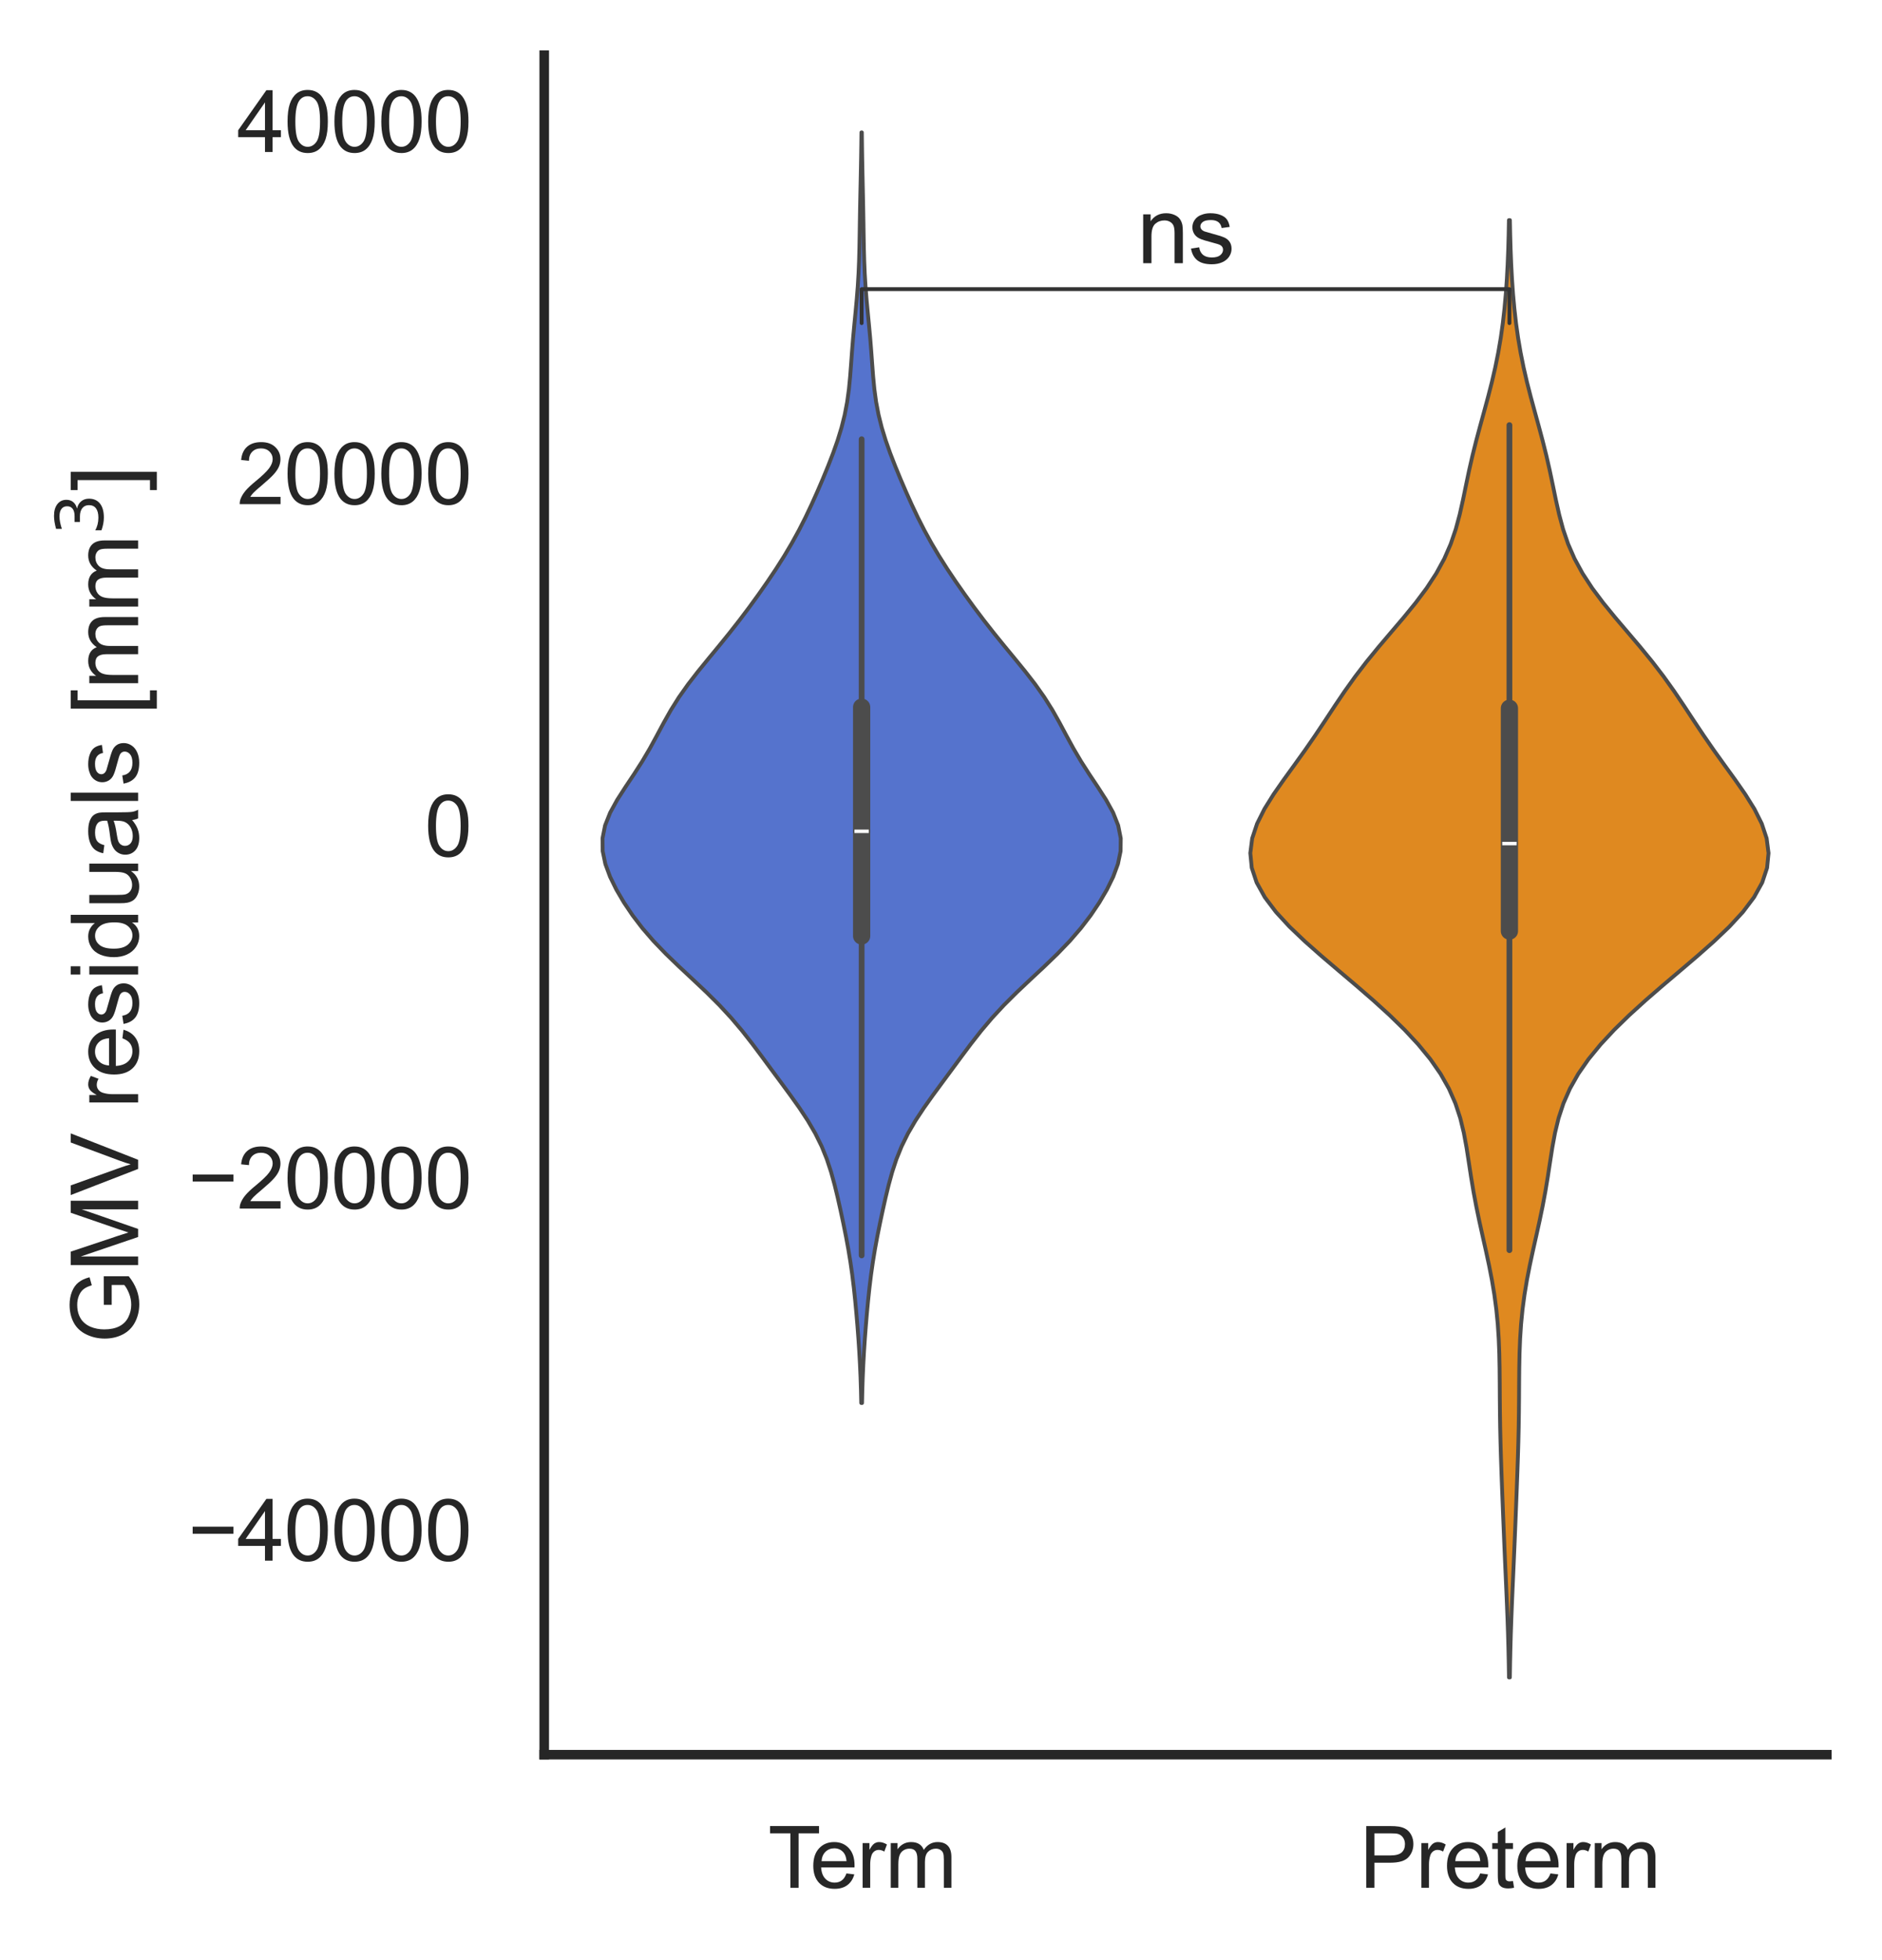 <?xml version="1.0" encoding="utf-8" standalone="no"?>
<!DOCTYPE svg PUBLIC "-//W3C//DTD SVG 1.1//EN"
  "http://www.w3.org/Graphics/SVG/1.1/DTD/svg11.dtd">
<svg xmlns:xlink="http://www.w3.org/1999/xlink" width="245.63pt" height="255.72pt" viewBox="0 0 245.63 255.72" xmlns="http://www.w3.org/2000/svg" version="1.1">
 <defs>
  <style type="text/css">*{stroke-linejoin: round; stroke-linecap: butt}</style>
 </defs>
 <g id="figure_1">
  <g id="patch_1">
   <path d="M 0 255.72 
L 245.63 255.72 
L 245.63 0 
L 0 0 
z
" style="fill: #ffffff"/>
  </g>
  <g id="axes_1">
   <g id="patch_2">
    <path d="M 71.03 228.96 
L 238.43 228.96 
L 238.43 7.2 
L 71.03 7.2 
z
" style="fill: #ffffff"/>
   </g>
   <g id="matplotlib.axis_1">
    <g id="xtick_1">
     <g id="text_1">
      <!-- Term -->
      <g style="fill: #262626" transform="translate(100.239 246.334) scale(0.11 -0.11)">
       <defs>
        <path id="ArialMT-54" d="M 1659 0 
L 1659 4041 
L 150 4041 
L 150 4581 
L 3781 4581 
L 3781 4041 
L 2266 4041 
L 2266 0 
L 1659 0 
z
" transform="scale(0.016)"/>
        <path id="ArialMT-65" d="M 2694 1069 
L 3275 997 
Q 3138 488 2766 206 
Q 2394 -75 1816 -75 
Q 1088 -75 661 373 
Q 234 822 234 1631 
Q 234 2469 665 2931 
Q 1097 3394 1784 3394 
Q 2450 3394 2872 2941 
Q 3294 2488 3294 1666 
Q 3294 1616 3291 1516 
L 816 1516 
Q 847 969 1125 678 
Q 1403 388 1819 388 
Q 2128 388 2347 550 
Q 2566 713 2694 1069 
z
M 847 1978 
L 2700 1978 
Q 2663 2397 2488 2606 
Q 2219 2931 1791 2931 
Q 1403 2931 1139 2672 
Q 875 2413 847 1978 
z
" transform="scale(0.016)"/>
        <path id="ArialMT-72" d="M 416 0 
L 416 3319 
L 922 3319 
L 922 2816 
Q 1116 3169 1280 3281 
Q 1444 3394 1641 3394 
Q 1925 3394 2219 3213 
L 2025 2691 
Q 1819 2813 1613 2813 
Q 1428 2813 1281 2702 
Q 1134 2591 1072 2394 
Q 978 2094 978 1738 
L 978 0 
L 416 0 
z
" transform="scale(0.016)"/>
        <path id="ArialMT-6d" d="M 422 0 
L 422 3319 
L 925 3319 
L 925 2853 
Q 1081 3097 1340 3245 
Q 1600 3394 1931 3394 
Q 2300 3394 2536 3241 
Q 2772 3088 2869 2813 
Q 3263 3394 3894 3394 
Q 4388 3394 4653 3120 
Q 4919 2847 4919 2278 
L 4919 0 
L 4359 0 
L 4359 2091 
Q 4359 2428 4304 2576 
Q 4250 2725 4106 2815 
Q 3963 2906 3769 2906 
Q 3419 2906 3187 2673 
Q 2956 2441 2956 1928 
L 2956 0 
L 2394 0 
L 2394 2156 
Q 2394 2531 2256 2718 
Q 2119 2906 1806 2906 
Q 1569 2906 1367 2781 
Q 1166 2656 1075 2415 
Q 984 2175 984 1722 
L 984 0 
L 422 0 
z
" transform="scale(0.016)"/>
       </defs>
       <use xlink:href="#ArialMT-54"/>
       <use xlink:href="#ArialMT-65" x="49.959"/>
       <use xlink:href="#ArialMT-72" x="105.574"/>
       <use xlink:href="#ArialMT-6d" x="138.875"/>
      </g>
     </g>
    </g>
    <g id="xtick_2">
     <g id="text_2">
      <!-- Preterm -->
      <g style="fill: #262626" transform="translate(177.445 246.334) scale(0.11 -0.11)">
       <defs>
        <path id="ArialMT-50" d="M 494 0 
L 494 4581 
L 2222 4581 
Q 2678 4581 2919 4538 
Q 3256 4481 3484 4323 
Q 3713 4166 3852 3881 
Q 3991 3597 3991 3256 
Q 3991 2672 3619 2267 
Q 3247 1863 2275 1863 
L 1100 1863 
L 1100 0 
L 494 0 
z
M 1100 2403 
L 2284 2403 
Q 2872 2403 3119 2622 
Q 3366 2841 3366 3238 
Q 3366 3525 3220 3729 
Q 3075 3934 2838 4000 
Q 2684 4041 2272 4041 
L 1100 4041 
L 1100 2403 
z
" transform="scale(0.016)"/>
        <path id="ArialMT-74" d="M 1650 503 
L 1731 6 
Q 1494 -44 1306 -44 
Q 1000 -44 831 53 
Q 663 150 594 308 
Q 525 466 525 972 
L 525 2881 
L 113 2881 
L 113 3319 
L 525 3319 
L 525 4141 
L 1084 4478 
L 1084 3319 
L 1650 3319 
L 1650 2881 
L 1084 2881 
L 1084 941 
Q 1084 700 1114 631 
Q 1144 563 1211 522 
Q 1278 481 1403 481 
Q 1497 481 1650 503 
z
" transform="scale(0.016)"/>
       </defs>
       <use xlink:href="#ArialMT-50"/>
       <use xlink:href="#ArialMT-72" x="66.699"/>
       <use xlink:href="#ArialMT-65" x="100"/>
       <use xlink:href="#ArialMT-74" x="155.615"/>
       <use xlink:href="#ArialMT-65" x="183.398"/>
       <use xlink:href="#ArialMT-72" x="239.014"/>
       <use xlink:href="#ArialMT-6d" x="272.314"/>
      </g>
     </g>
    </g>
   </g>
   <g id="matplotlib.axis_2">
    <g id="ytick_1">
     <g id="text_3">
      <!-- −40000 -->
      <g style="fill: #262626" transform="translate(24.52 203.646) scale(0.11 -0.11)">
       <defs>
        <path id="ArialMT-2212" d="M 3381 1997 
L 356 1997 
L 356 2522 
L 3381 2522 
L 3381 1997 
z
" transform="scale(0.016)"/>
        <path id="ArialMT-34" d="M 2069 0 
L 2069 1097 
L 81 1097 
L 81 1613 
L 2172 4581 
L 2631 4581 
L 2631 1613 
L 3250 1613 
L 3250 1097 
L 2631 1097 
L 2631 0 
L 2069 0 
z
M 2069 1613 
L 2069 3678 
L 634 1613 
L 2069 1613 
z
" transform="scale(0.016)"/>
        <path id="ArialMT-30" d="M 266 2259 
Q 266 3072 433 3567 
Q 600 4063 929 4331 
Q 1259 4600 1759 4600 
Q 2128 4600 2406 4451 
Q 2684 4303 2865 4023 
Q 3047 3744 3150 3342 
Q 3253 2941 3253 2259 
Q 3253 1453 3087 958 
Q 2922 463 2592 192 
Q 2263 -78 1759 -78 
Q 1097 -78 719 397 
Q 266 969 266 2259 
z
M 844 2259 
Q 844 1131 1108 757 
Q 1372 384 1759 384 
Q 2147 384 2411 759 
Q 2675 1134 2675 2259 
Q 2675 3391 2411 3762 
Q 2147 4134 1753 4134 
Q 1366 4134 1134 3806 
Q 844 3388 844 2259 
z
" transform="scale(0.016)"/>
       </defs>
       <use xlink:href="#ArialMT-2212"/>
       <use xlink:href="#ArialMT-34" x="58.398"/>
       <use xlink:href="#ArialMT-30" x="114.014"/>
       <use xlink:href="#ArialMT-30" x="169.629"/>
       <use xlink:href="#ArialMT-30" x="225.244"/>
       <use xlink:href="#ArialMT-30" x="280.859"/>
      </g>
     </g>
    </g>
    <g id="ytick_2">
     <g id="text_4">
      <!-- −20000 -->
      <g style="fill: #262626" transform="translate(24.52 157.692) scale(0.11 -0.11)">
       <defs>
        <path id="ArialMT-32" d="M 3222 541 
L 3222 0 
L 194 0 
Q 188 203 259 391 
Q 375 700 629 1000 
Q 884 1300 1366 1694 
Q 2113 2306 2375 2664 
Q 2638 3022 2638 3341 
Q 2638 3675 2398 3904 
Q 2159 4134 1775 4134 
Q 1369 4134 1125 3890 
Q 881 3647 878 3216 
L 300 3275 
Q 359 3922 746 4261 
Q 1134 4600 1788 4600 
Q 2447 4600 2831 4234 
Q 3216 3869 3216 3328 
Q 3216 3053 3103 2787 
Q 2991 2522 2730 2228 
Q 2469 1934 1863 1422 
Q 1356 997 1212 845 
Q 1069 694 975 541 
L 3222 541 
z
" transform="scale(0.016)"/>
       </defs>
       <use xlink:href="#ArialMT-2212"/>
       <use xlink:href="#ArialMT-32" x="58.398"/>
       <use xlink:href="#ArialMT-30" x="114.014"/>
       <use xlink:href="#ArialMT-30" x="169.629"/>
       <use xlink:href="#ArialMT-30" x="225.244"/>
       <use xlink:href="#ArialMT-30" x="280.859"/>
      </g>
     </g>
    </g>
    <g id="ytick_3">
     <g id="text_5">
      <!-- 0 -->
      <g style="fill: #262626" transform="translate(55.413 111.739) scale(0.11 -0.11)">
       <use xlink:href="#ArialMT-30"/>
      </g>
     </g>
    </g>
    <g id="ytick_4">
     <g id="text_6">
      <!-- 20000 -->
      <g style="fill: #262626" transform="translate(30.945 65.786) scale(0.11 -0.11)">
       <use xlink:href="#ArialMT-32"/>
       <use xlink:href="#ArialMT-30" x="55.615"/>
       <use xlink:href="#ArialMT-30" x="111.23"/>
       <use xlink:href="#ArialMT-30" x="166.846"/>
       <use xlink:href="#ArialMT-30" x="222.461"/>
      </g>
     </g>
    </g>
    <g id="ytick_5">
     <g id="text_7">
      <!-- 40000 -->
      <g style="fill: #262626" transform="translate(30.945 19.832) scale(0.11 -0.11)">
       <use xlink:href="#ArialMT-34"/>
       <use xlink:href="#ArialMT-30" x="55.615"/>
       <use xlink:href="#ArialMT-30" x="111.23"/>
       <use xlink:href="#ArialMT-30" x="166.846"/>
       <use xlink:href="#ArialMT-30" x="222.461"/>
      </g>
     </g>
    </g>
    <g id="text_8">
     <!-- GMV residuals [mm$^3$] -->
     <g style="fill: #262626" transform="translate(18.12 175.32) rotate(-90) scale(0.12 -0.12)">
      <defs>
       <path id="ArialMT-47" d="M 2638 1797 
L 2638 2334 
L 4578 2338 
L 4578 638 
Q 4131 281 3656 101 
Q 3181 -78 2681 -78 
Q 2006 -78 1454 211 
Q 903 500 622 1047 
Q 341 1594 341 2269 
Q 341 2938 620 3517 
Q 900 4097 1425 4378 
Q 1950 4659 2634 4659 
Q 3131 4659 3532 4498 
Q 3934 4338 4162 4050 
Q 4391 3763 4509 3300 
L 3963 3150 
Q 3859 3500 3706 3700 
Q 3553 3900 3268 4020 
Q 2984 4141 2638 4141 
Q 2222 4141 1919 4014 
Q 1616 3888 1430 3681 
Q 1244 3475 1141 3228 
Q 966 2803 966 2306 
Q 966 1694 1177 1281 
Q 1388 869 1791 669 
Q 2194 469 2647 469 
Q 3041 469 3416 620 
Q 3791 772 3984 944 
L 3984 1797 
L 2638 1797 
z
" transform="scale(0.016)"/>
       <path id="ArialMT-4d" d="M 475 0 
L 475 4581 
L 1388 4581 
L 2472 1338 
Q 2622 884 2691 659 
Q 2769 909 2934 1394 
L 4031 4581 
L 4847 4581 
L 4847 0 
L 4263 0 
L 4263 3834 
L 2931 0 
L 2384 0 
L 1059 3900 
L 1059 0 
L 475 0 
z
" transform="scale(0.016)"/>
       <path id="ArialMT-56" d="M 1803 0 
L 28 4581 
L 684 4581 
L 1875 1253 
Q 2019 853 2116 503 
Q 2222 878 2363 1253 
L 3600 4581 
L 4219 4581 
L 2425 0 
L 1803 0 
z
" transform="scale(0.016)"/>
       <path id="ArialMT-20" transform="scale(0.016)"/>
       <path id="ArialMT-73" d="M 197 991 
L 753 1078 
Q 800 744 1014 566 
Q 1228 388 1613 388 
Q 2000 388 2187 545 
Q 2375 703 2375 916 
Q 2375 1106 2209 1216 
Q 2094 1291 1634 1406 
Q 1016 1563 777 1677 
Q 538 1791 414 1992 
Q 291 2194 291 2438 
Q 291 2659 392 2848 
Q 494 3038 669 3163 
Q 800 3259 1026 3326 
Q 1253 3394 1513 3394 
Q 1903 3394 2198 3281 
Q 2494 3169 2634 2976 
Q 2775 2784 2828 2463 
L 2278 2388 
Q 2241 2644 2061 2787 
Q 1881 2931 1553 2931 
Q 1166 2931 1000 2803 
Q 834 2675 834 2503 
Q 834 2394 903 2306 
Q 972 2216 1119 2156 
Q 1203 2125 1616 2013 
Q 2213 1853 2448 1751 
Q 2684 1650 2818 1456 
Q 2953 1263 2953 975 
Q 2953 694 2789 445 
Q 2625 197 2315 61 
Q 2006 -75 1616 -75 
Q 969 -75 630 194 
Q 291 463 197 991 
z
" transform="scale(0.016)"/>
       <path id="ArialMT-69" d="M 425 3934 
L 425 4581 
L 988 4581 
L 988 3934 
L 425 3934 
z
M 425 0 
L 425 3319 
L 988 3319 
L 988 0 
L 425 0 
z
" transform="scale(0.016)"/>
       <path id="ArialMT-64" d="M 2575 0 
L 2575 419 
Q 2259 -75 1647 -75 
Q 1250 -75 917 144 
Q 584 363 401 755 
Q 219 1147 219 1656 
Q 219 2153 384 2558 
Q 550 2963 881 3178 
Q 1213 3394 1622 3394 
Q 1922 3394 2156 3267 
Q 2391 3141 2538 2938 
L 2538 4581 
L 3097 4581 
L 3097 0 
L 2575 0 
z
M 797 1656 
Q 797 1019 1065 703 
Q 1334 388 1700 388 
Q 2069 388 2326 689 
Q 2584 991 2584 1609 
Q 2584 2291 2321 2609 
Q 2059 2928 1675 2928 
Q 1300 2928 1048 2622 
Q 797 2316 797 1656 
z
" transform="scale(0.016)"/>
       <path id="ArialMT-75" d="M 2597 0 
L 2597 488 
Q 2209 -75 1544 -75 
Q 1250 -75 995 37 
Q 741 150 617 320 
Q 494 491 444 738 
Q 409 903 409 1263 
L 409 3319 
L 972 3319 
L 972 1478 
Q 972 1038 1006 884 
Q 1059 663 1231 536 
Q 1403 409 1656 409 
Q 1909 409 2131 539 
Q 2353 669 2445 892 
Q 2538 1116 2538 1541 
L 2538 3319 
L 3100 3319 
L 3100 0 
L 2597 0 
z
" transform="scale(0.016)"/>
       <path id="ArialMT-61" d="M 2588 409 
Q 2275 144 1986 34 
Q 1697 -75 1366 -75 
Q 819 -75 525 192 
Q 231 459 231 875 
Q 231 1119 342 1320 
Q 453 1522 633 1644 
Q 813 1766 1038 1828 
Q 1203 1872 1538 1913 
Q 2219 1994 2541 2106 
Q 2544 2222 2544 2253 
Q 2544 2597 2384 2738 
Q 2169 2928 1744 2928 
Q 1347 2928 1158 2789 
Q 969 2650 878 2297 
L 328 2372 
Q 403 2725 575 2942 
Q 747 3159 1072 3276 
Q 1397 3394 1825 3394 
Q 2250 3394 2515 3294 
Q 2781 3194 2906 3042 
Q 3031 2891 3081 2659 
Q 3109 2516 3109 2141 
L 3109 1391 
Q 3109 606 3145 398 
Q 3181 191 3288 0 
L 2700 0 
Q 2613 175 2588 409 
z
M 2541 1666 
Q 2234 1541 1622 1453 
Q 1275 1403 1131 1340 
Q 988 1278 909 1158 
Q 831 1038 831 891 
Q 831 666 1001 516 
Q 1172 366 1500 366 
Q 1825 366 2078 508 
Q 2331 650 2450 897 
Q 2541 1088 2541 1459 
L 2541 1666 
z
" transform="scale(0.016)"/>
       <path id="ArialMT-6c" d="M 409 0 
L 409 4581 
L 972 4581 
L 972 0 
L 409 0 
z
" transform="scale(0.016)"/>
       <path id="ArialMT-5b" d="M 434 -1272 
L 434 4581 
L 1675 4581 
L 1675 4116 
L 997 4116 
L 997 -806 
L 1675 -806 
L 1675 -1272 
L 434 -1272 
z
" transform="scale(0.016)"/>
       <path id="DejaVuSans-33" d="M 2597 2516 
Q 3050 2419 3304 2112 
Q 3559 1806 3559 1356 
Q 3559 666 3084 287 
Q 2609 -91 1734 -91 
Q 1441 -91 1130 -33 
Q 819 25 488 141 
L 488 750 
Q 750 597 1062 519 
Q 1375 441 1716 441 
Q 2309 441 2620 675 
Q 2931 909 2931 1356 
Q 2931 1769 2642 2001 
Q 2353 2234 1838 2234 
L 1294 2234 
L 1294 2753 
L 1863 2753 
Q 2328 2753 2575 2939 
Q 2822 3125 2822 3475 
Q 2822 3834 2567 4026 
Q 2313 4219 1838 4219 
Q 1578 4219 1281 4162 
Q 984 4106 628 3988 
L 628 4550 
Q 988 4650 1302 4700 
Q 1616 4750 1894 4750 
Q 2613 4750 3031 4423 
Q 3450 4097 3450 3541 
Q 3450 3153 3228 2886 
Q 3006 2619 2597 2516 
z
" transform="scale(0.016)"/>
       <path id="ArialMT-5d" d="M 1363 -1272 
L 122 -1272 
L 122 -806 
L 800 -806 
L 800 4116 
L 122 4116 
L 122 4581 
L 1363 4581 
L 1363 -1272 
z
" transform="scale(0.016)"/>
      </defs>
      <use xlink:href="#ArialMT-47" transform="translate(0 0.766)"/>
      <use xlink:href="#ArialMT-4d" transform="translate(77.783 0.766)"/>
      <use xlink:href="#ArialMT-56" transform="translate(161.084 0.766)"/>
      <use xlink:href="#ArialMT-20" transform="translate(227.783 0.766)"/>
      <use xlink:href="#ArialMT-72" transform="translate(255.566 0.766)"/>
      <use xlink:href="#ArialMT-65" transform="translate(288.867 0.766)"/>
      <use xlink:href="#ArialMT-73" transform="translate(344.482 0.766)"/>
      <use xlink:href="#ArialMT-69" transform="translate(394.482 0.766)"/>
      <use xlink:href="#ArialMT-64" transform="translate(416.699 0.766)"/>
      <use xlink:href="#ArialMT-75" transform="translate(472.314 0.766)"/>
      <use xlink:href="#ArialMT-61" transform="translate(527.93 0.766)"/>
      <use xlink:href="#ArialMT-6c" transform="translate(583.545 0.766)"/>
      <use xlink:href="#ArialMT-73" transform="translate(605.762 0.766)"/>
      <use xlink:href="#ArialMT-20" transform="translate(655.762 0.766)"/>
      <use xlink:href="#ArialMT-5b" transform="translate(683.545 0.766)"/>
      <use xlink:href="#ArialMT-6d" transform="translate(711.328 0.766)"/>
      <use xlink:href="#ArialMT-6d" transform="translate(794.629 0.766)"/>
      <use xlink:href="#DejaVuSans-33" transform="translate(878.887 39.047) scale(0.7)"/>
      <use xlink:href="#ArialMT-5d" transform="translate(926.157 0.766)"/>
     </g>
    </g>
   </g>
   <g id="PolyCollection_1">
    <defs>
     <path id="ma1e01af320" d="M 112.509 -72.649 
L 112.405 -72.649 
L 112.368 -74.323 
L 112.314 -75.998 
L 112.24 -77.672 
L 112.147 -79.347 
L 112.036 -81.022 
L 111.91 -82.696 
L 111.768 -84.371 
L 111.611 -86.046 
L 111.434 -87.72 
L 111.228 -89.395 
L 110.989 -91.07 
L 110.714 -92.744 
L 110.404 -94.419 
L 110.067 -96.094 
L 109.711 -97.768 
L 109.335 -99.443 
L 108.929 -101.118 
L 108.467 -102.792 
L 107.916 -104.467 
L 107.239 -106.142 
L 106.412 -107.816 
L 105.434 -109.491 
L 104.327 -111.166 
L 103.134 -112.84 
L 101.901 -114.515 
L 100.662 -116.19 
L 99.426 -117.864 
L 98.172 -119.539 
L 96.859 -121.214 
L 95.442 -122.888 
L 93.89 -124.563 
L 92.206 -126.238 
L 90.432 -127.912 
L 88.636 -129.587 
L 86.899 -131.262 
L 85.288 -132.936 
L 83.839 -134.611 
L 82.558 -136.286 
L 81.431 -137.96 
L 80.448 -139.635 
L 79.625 -141.31 
L 79.007 -142.984 
L 78.659 -144.659 
L 78.639 -146.334 
L 78.972 -148.008 
L 79.636 -149.683 
L 80.559 -151.358 
L 81.635 -153.032 
L 82.754 -154.707 
L 83.827 -156.382 
L 84.815 -158.056 
L 85.728 -159.731 
L 86.622 -161.405 
L 87.568 -163.08 
L 88.622 -164.755 
L 89.807 -166.429 
L 91.104 -168.104 
L 92.47 -169.779 
L 93.853 -171.453 
L 95.211 -173.128 
L 96.524 -174.803 
L 97.787 -176.477 
L 99.003 -178.152 
L 100.175 -179.827 
L 101.297 -181.501 
L 102.359 -183.176 
L 103.352 -184.851 
L 104.272 -186.525 
L 105.123 -188.2 
L 105.917 -189.875 
L 106.669 -191.549 
L 107.389 -193.224 
L 108.077 -194.899 
L 108.726 -196.573 
L 109.318 -198.248 
L 109.831 -199.923 
L 110.249 -201.597 
L 110.568 -203.272 
L 110.797 -204.947 
L 110.959 -206.621 
L 111.086 -208.296 
L 111.209 -209.971 
L 111.344 -211.645 
L 111.498 -213.32 
L 111.661 -214.995 
L 111.817 -216.669 
L 111.95 -218.344 
L 112.051 -220.019 
L 112.121 -221.693 
L 112.165 -223.368 
L 112.195 -225.043 
L 112.221 -226.717 
L 112.249 -228.392 
L 112.282 -230.067 
L 112.318 -231.741 
L 112.353 -233.416 
L 112.385 -235.091 
L 112.41 -236.765 
L 112.429 -238.44 
L 112.486 -238.44 
L 112.486 -238.44 
L 112.504 -236.765 
L 112.529 -235.091 
L 112.561 -233.416 
L 112.596 -231.741 
L 112.632 -230.067 
L 112.665 -228.392 
L 112.693 -226.717 
L 112.719 -225.043 
L 112.749 -223.368 
L 112.794 -221.693 
L 112.863 -220.019 
L 112.964 -218.344 
L 113.097 -216.669 
L 113.253 -214.995 
L 113.416 -213.32 
L 113.57 -211.645 
L 113.706 -209.971 
L 113.828 -208.296 
L 113.955 -206.621 
L 114.118 -204.947 
L 114.346 -203.272 
L 114.665 -201.597 
L 115.083 -199.923 
L 115.597 -198.248 
L 116.188 -196.573 
L 116.837 -194.899 
L 117.526 -193.224 
L 118.245 -191.549 
L 118.997 -189.875 
L 119.791 -188.2 
L 120.642 -186.525 
L 121.562 -184.851 
L 122.555 -183.176 
L 123.617 -181.501 
L 124.739 -179.827 
L 125.911 -178.152 
L 127.127 -176.477 
L 128.39 -174.803 
L 129.703 -173.128 
L 131.062 -171.453 
L 132.444 -169.779 
L 133.81 -168.104 
L 135.108 -166.429 
L 136.292 -164.755 
L 137.346 -163.08 
L 138.292 -161.405 
L 139.186 -159.731 
L 140.1 -158.056 
L 141.087 -156.382 
L 142.16 -154.707 
L 143.279 -153.032 
L 144.355 -151.358 
L 145.278 -149.683 
L 145.942 -148.008 
L 146.275 -146.334 
L 146.255 -144.659 
L 145.907 -142.984 
L 145.289 -141.31 
L 144.466 -139.635 
L 143.483 -137.96 
L 142.356 -136.286 
L 141.075 -134.611 
L 139.626 -132.936 
L 138.015 -131.262 
L 136.278 -129.587 
L 134.482 -127.912 
L 132.708 -126.238 
L 131.025 -124.563 
L 129.473 -122.888 
L 128.055 -121.214 
L 126.742 -119.539 
L 125.488 -117.864 
L 124.252 -116.19 
L 123.013 -114.515 
L 121.78 -112.84 
L 120.587 -111.166 
L 119.48 -109.491 
L 118.502 -107.816 
L 117.675 -106.142 
L 116.998 -104.467 
L 116.447 -102.792 
L 115.986 -101.118 
L 115.579 -99.443 
L 115.204 -97.768 
L 114.847 -96.094 
L 114.51 -94.419 
L 114.201 -92.744 
L 113.925 -91.07 
L 113.686 -89.395 
L 113.481 -87.72 
L 113.303 -86.046 
L 113.146 -84.371 
L 113.005 -82.696 
L 112.878 -81.022 
L 112.767 -79.347 
L 112.674 -77.672 
L 112.6 -75.998 
L 112.546 -74.323 
L 112.509 -72.649 
z
" style="stroke: #4c4c4c; stroke-width: 0.5"/>
    </defs>
    <g clip-path="url(#paceb6c89e5)">
     <use xlink:href="#ma1e01af320" x="0" y="255.72" style="fill: #5573cd; stroke: #4c4c4c; stroke-width: 0.5"/>
    </g>
   </g>
   <g id="PolyCollection_2">
    <defs>
     <path id="m9b5afbc7ab" d="M 197.06 -36.84 
L 196.946 -36.84 
L 196.914 -38.761 
L 196.871 -40.681 
L 196.817 -42.602 
L 196.751 -44.523 
L 196.675 -46.444 
L 196.593 -48.364 
L 196.508 -50.285 
L 196.422 -52.206 
L 196.339 -54.127 
L 196.259 -56.047 
L 196.181 -57.968 
L 196.106 -59.889 
L 196.031 -61.81 
L 195.96 -63.73 
L 195.894 -65.651 
L 195.838 -67.572 
L 195.794 -69.493 
L 195.765 -71.413 
L 195.748 -73.334 
L 195.737 -75.255 
L 195.72 -77.176 
L 195.682 -79.096 
L 195.607 -81.017 
L 195.481 -82.938 
L 195.292 -84.859 
L 195.037 -86.78 
L 194.717 -88.7 
L 194.343 -90.621 
L 193.93 -92.542 
L 193.499 -94.463 
L 193.074 -96.383 
L 192.675 -98.304 
L 192.315 -100.225 
L 191.996 -102.146 
L 191.703 -104.066 
L 191.404 -105.987 
L 191.05 -107.908 
L 190.584 -109.829 
L 189.951 -111.749 
L 189.105 -113.67 
L 188.018 -115.591 
L 186.681 -117.512 
L 185.105 -119.432 
L 183.315 -121.353 
L 181.343 -123.274 
L 179.227 -125.195 
L 177.012 -127.115 
L 174.746 -129.036 
L 172.491 -130.957 
L 170.316 -132.878 
L 168.302 -134.798 
L 166.53 -136.719 
L 165.078 -138.64 
L 164.011 -140.561 
L 163.374 -142.481 
L 163.184 -144.402 
L 163.43 -146.323 
L 164.068 -148.244 
L 165.03 -150.164 
L 166.229 -152.085 
L 167.568 -154.006 
L 168.96 -155.927 
L 170.337 -157.847 
L 171.665 -159.768 
L 172.947 -161.689 
L 174.212 -163.61 
L 175.509 -165.531 
L 176.882 -167.451 
L 178.355 -169.372 
L 179.925 -171.293 
L 181.557 -173.214 
L 183.193 -175.134 
L 184.762 -177.055 
L 186.2 -178.976 
L 187.456 -180.897 
L 188.503 -182.817 
L 189.341 -184.738 
L 189.996 -186.659 
L 190.513 -188.58 
L 190.943 -190.5 
L 191.339 -192.421 
L 191.742 -194.342 
L 192.18 -196.263 
L 192.659 -198.183 
L 193.173 -200.104 
L 193.701 -202.025 
L 194.222 -203.946 
L 194.713 -205.866 
L 195.156 -207.787 
L 195.543 -209.708 
L 195.871 -211.629 
L 196.141 -213.549 
L 196.359 -215.47 
L 196.533 -217.391 
L 196.668 -219.312 
L 196.77 -221.232 
L 196.847 -223.153 
L 196.901 -225.074 
L 196.939 -226.995 
L 197.066 -226.995 
L 197.066 -226.995 
L 197.104 -225.074 
L 197.159 -223.153 
L 197.235 -221.232 
L 197.338 -219.312 
L 197.472 -217.391 
L 197.646 -215.47 
L 197.864 -213.549 
L 198.134 -211.629 
L 198.462 -209.708 
L 198.849 -207.787 
L 199.292 -205.866 
L 199.783 -203.946 
L 200.304 -202.025 
L 200.833 -200.104 
L 201.346 -198.183 
L 201.825 -196.263 
L 202.263 -194.342 
L 202.667 -192.421 
L 203.063 -190.5 
L 203.493 -188.58 
L 204.009 -186.659 
L 204.664 -184.738 
L 205.502 -182.817 
L 206.549 -180.897 
L 207.805 -178.976 
L 209.243 -177.055 
L 210.813 -175.134 
L 212.448 -173.214 
L 214.08 -171.293 
L 215.65 -169.372 
L 217.124 -167.451 
L 218.496 -165.531 
L 219.793 -163.61 
L 221.058 -161.689 
L 222.34 -159.768 
L 223.668 -157.847 
L 225.045 -155.927 
L 226.437 -154.006 
L 227.776 -152.085 
L 228.975 -150.164 
L 229.937 -148.244 
L 230.575 -146.323 
L 230.821 -144.402 
L 230.631 -142.481 
L 229.994 -140.561 
L 228.927 -138.64 
L 227.476 -136.719 
L 225.703 -134.798 
L 223.689 -132.878 
L 221.514 -130.957 
L 219.259 -129.036 
L 216.994 -127.115 
L 214.778 -125.195 
L 212.662 -123.274 
L 210.69 -121.353 
L 208.9 -119.432 
L 207.324 -117.512 
L 205.987 -115.591 
L 204.9 -113.67 
L 204.054 -111.749 
L 203.421 -109.829 
L 202.955 -107.908 
L 202.601 -105.987 
L 202.302 -104.066 
L 202.009 -102.146 
L 201.69 -100.225 
L 201.331 -98.304 
L 200.931 -96.383 
L 200.506 -94.463 
L 200.075 -92.542 
L 199.662 -90.621 
L 199.288 -88.7 
L 198.969 -86.78 
L 198.713 -84.859 
L 198.524 -82.938 
L 198.398 -81.017 
L 198.323 -79.096 
L 198.285 -77.176 
L 198.268 -75.255 
L 198.257 -73.334 
L 198.24 -71.413 
L 198.211 -69.493 
L 198.168 -67.572 
L 198.111 -65.651 
L 198.045 -63.73 
L 197.974 -61.81 
L 197.9 -59.889 
L 197.824 -57.968 
L 197.746 -56.047 
L 197.666 -54.127 
L 197.583 -52.206 
L 197.498 -50.285 
L 197.412 -48.364 
L 197.33 -46.444 
L 197.254 -44.523 
L 197.188 -42.602 
L 197.134 -40.681 
L 197.091 -38.761 
L 197.06 -36.84 
z
" style="stroke: #4c4c4c; stroke-width: 0.5"/>
    </defs>
    <g clip-path="url(#paceb6c89e5)">
     <use xlink:href="#m9b5afbc7ab" x="0" y="255.72" style="fill: #df8920; stroke: #4c4c4c; stroke-width: 0.5"/>
    </g>
   </g>
   <g id="line2d_1">
    <path d="M 112.457 163.812 
L 112.457 57.312 
" clip-path="url(#paceb6c89e5)" style="fill: none; stroke: #4c4c4c; stroke-width: 0.75; stroke-linecap: round"/>
   </g>
   <g id="line2d_2">
    <path d="M 112.457 122.132 
L 112.457 92.275 
" clip-path="url(#paceb6c89e5)" style="fill: none; stroke: #4c4c4c; stroke-width: 2.25; stroke-linecap: round"/>
   </g>
   <g id="line2d_3">
    <path d="M 112.457 108.474 
" clip-path="url(#paceb6c89e5)" style="fill: none; stroke: #4c4c4c; stroke-width: 1.5; stroke-linecap: round"/>
    <defs>
     <path id="m7b077c1eec" d="M 0.938 0 
L -0.938 -0 
" style="stroke: #ffffff; stroke-width: 0.45"/>
    </defs>
    <g clip-path="url(#paceb6c89e5)">
     <use xlink:href="#m7b077c1eec" x="112.457" y="108.474" style="fill: #ffffff; stroke: #ffffff; stroke-width: 0.45"/>
    </g>
   </g>
   <g id="line2d_4">
    <path d="M 197.003 163.129 
L 197.003 55.467 
" clip-path="url(#paceb6c89e5)" style="fill: none; stroke: #4c4c4c; stroke-width: 0.75; stroke-linecap: round"/>
   </g>
   <g id="line2d_5">
    <path d="M 197.003 121.491 
L 197.003 92.418 
" clip-path="url(#paceb6c89e5)" style="fill: none; stroke: #4c4c4c; stroke-width: 2.25; stroke-linecap: round"/>
   </g>
   <g id="line2d_6">
    <path d="M 197.003 110.073 
" clip-path="url(#paceb6c89e5)" style="fill: none; stroke: #4c4c4c; stroke-width: 1.5; stroke-linecap: round"/>
    <g clip-path="url(#paceb6c89e5)">
     <use xlink:href="#m7b077c1eec" x="197.003" y="110.073" style="fill: #ffffff; stroke: #ffffff; stroke-width: 0.45"/>
    </g>
   </g>
   <g id="line2d_7">
    <path d="M 112.457 42.161 
L 112.457 37.726 
L 197.003 37.726 
L 197.003 42.161 
" style="fill: none; stroke: #333333; stroke-width: 0.5; stroke-linecap: round"/>
   </g>
   <g id="patch_3">
    <path d="M 71.03 228.96 
L 71.03 7.2 
" style="fill: none; stroke: #262626; stroke-width: 1.25; stroke-linejoin: miter; stroke-linecap: square"/>
   </g>
   <g id="patch_4">
    <path d="M 71.03 228.96 
L 238.43 228.96 
" style="fill: none; stroke: #262626; stroke-width: 1.25; stroke-linejoin: miter; stroke-linecap: square"/>
   </g>
   <g id="text_9">
    <!-- ns -->
    <g style="fill: #262626" transform="translate(148.393 34.341) scale(0.12 -0.12)">
     <defs>
      <path id="ArialMT-6e" d="M 422 0 
L 422 3319 
L 928 3319 
L 928 2847 
Q 1294 3394 1984 3394 
Q 2284 3394 2536 3286 
Q 2788 3178 2913 3003 
Q 3038 2828 3088 2588 
Q 3119 2431 3119 2041 
L 3119 0 
L 2556 0 
L 2556 2019 
Q 2556 2363 2490 2533 
Q 2425 2703 2258 2804 
Q 2091 2906 1866 2906 
Q 1506 2906 1245 2678 
Q 984 2450 984 1813 
L 984 0 
L 422 0 
z
" transform="scale(0.016)"/>
     </defs>
     <use xlink:href="#ArialMT-6e"/>
     <use xlink:href="#ArialMT-73" x="55.615"/>
    </g>
   </g>
  </g>
 </g>
 <defs>
  <clipPath id="paceb6c89e5">
   <rect x="71.03" y="7.2" width="167.4" height="221.76"/>
  </clipPath>
 </defs>
</svg>
